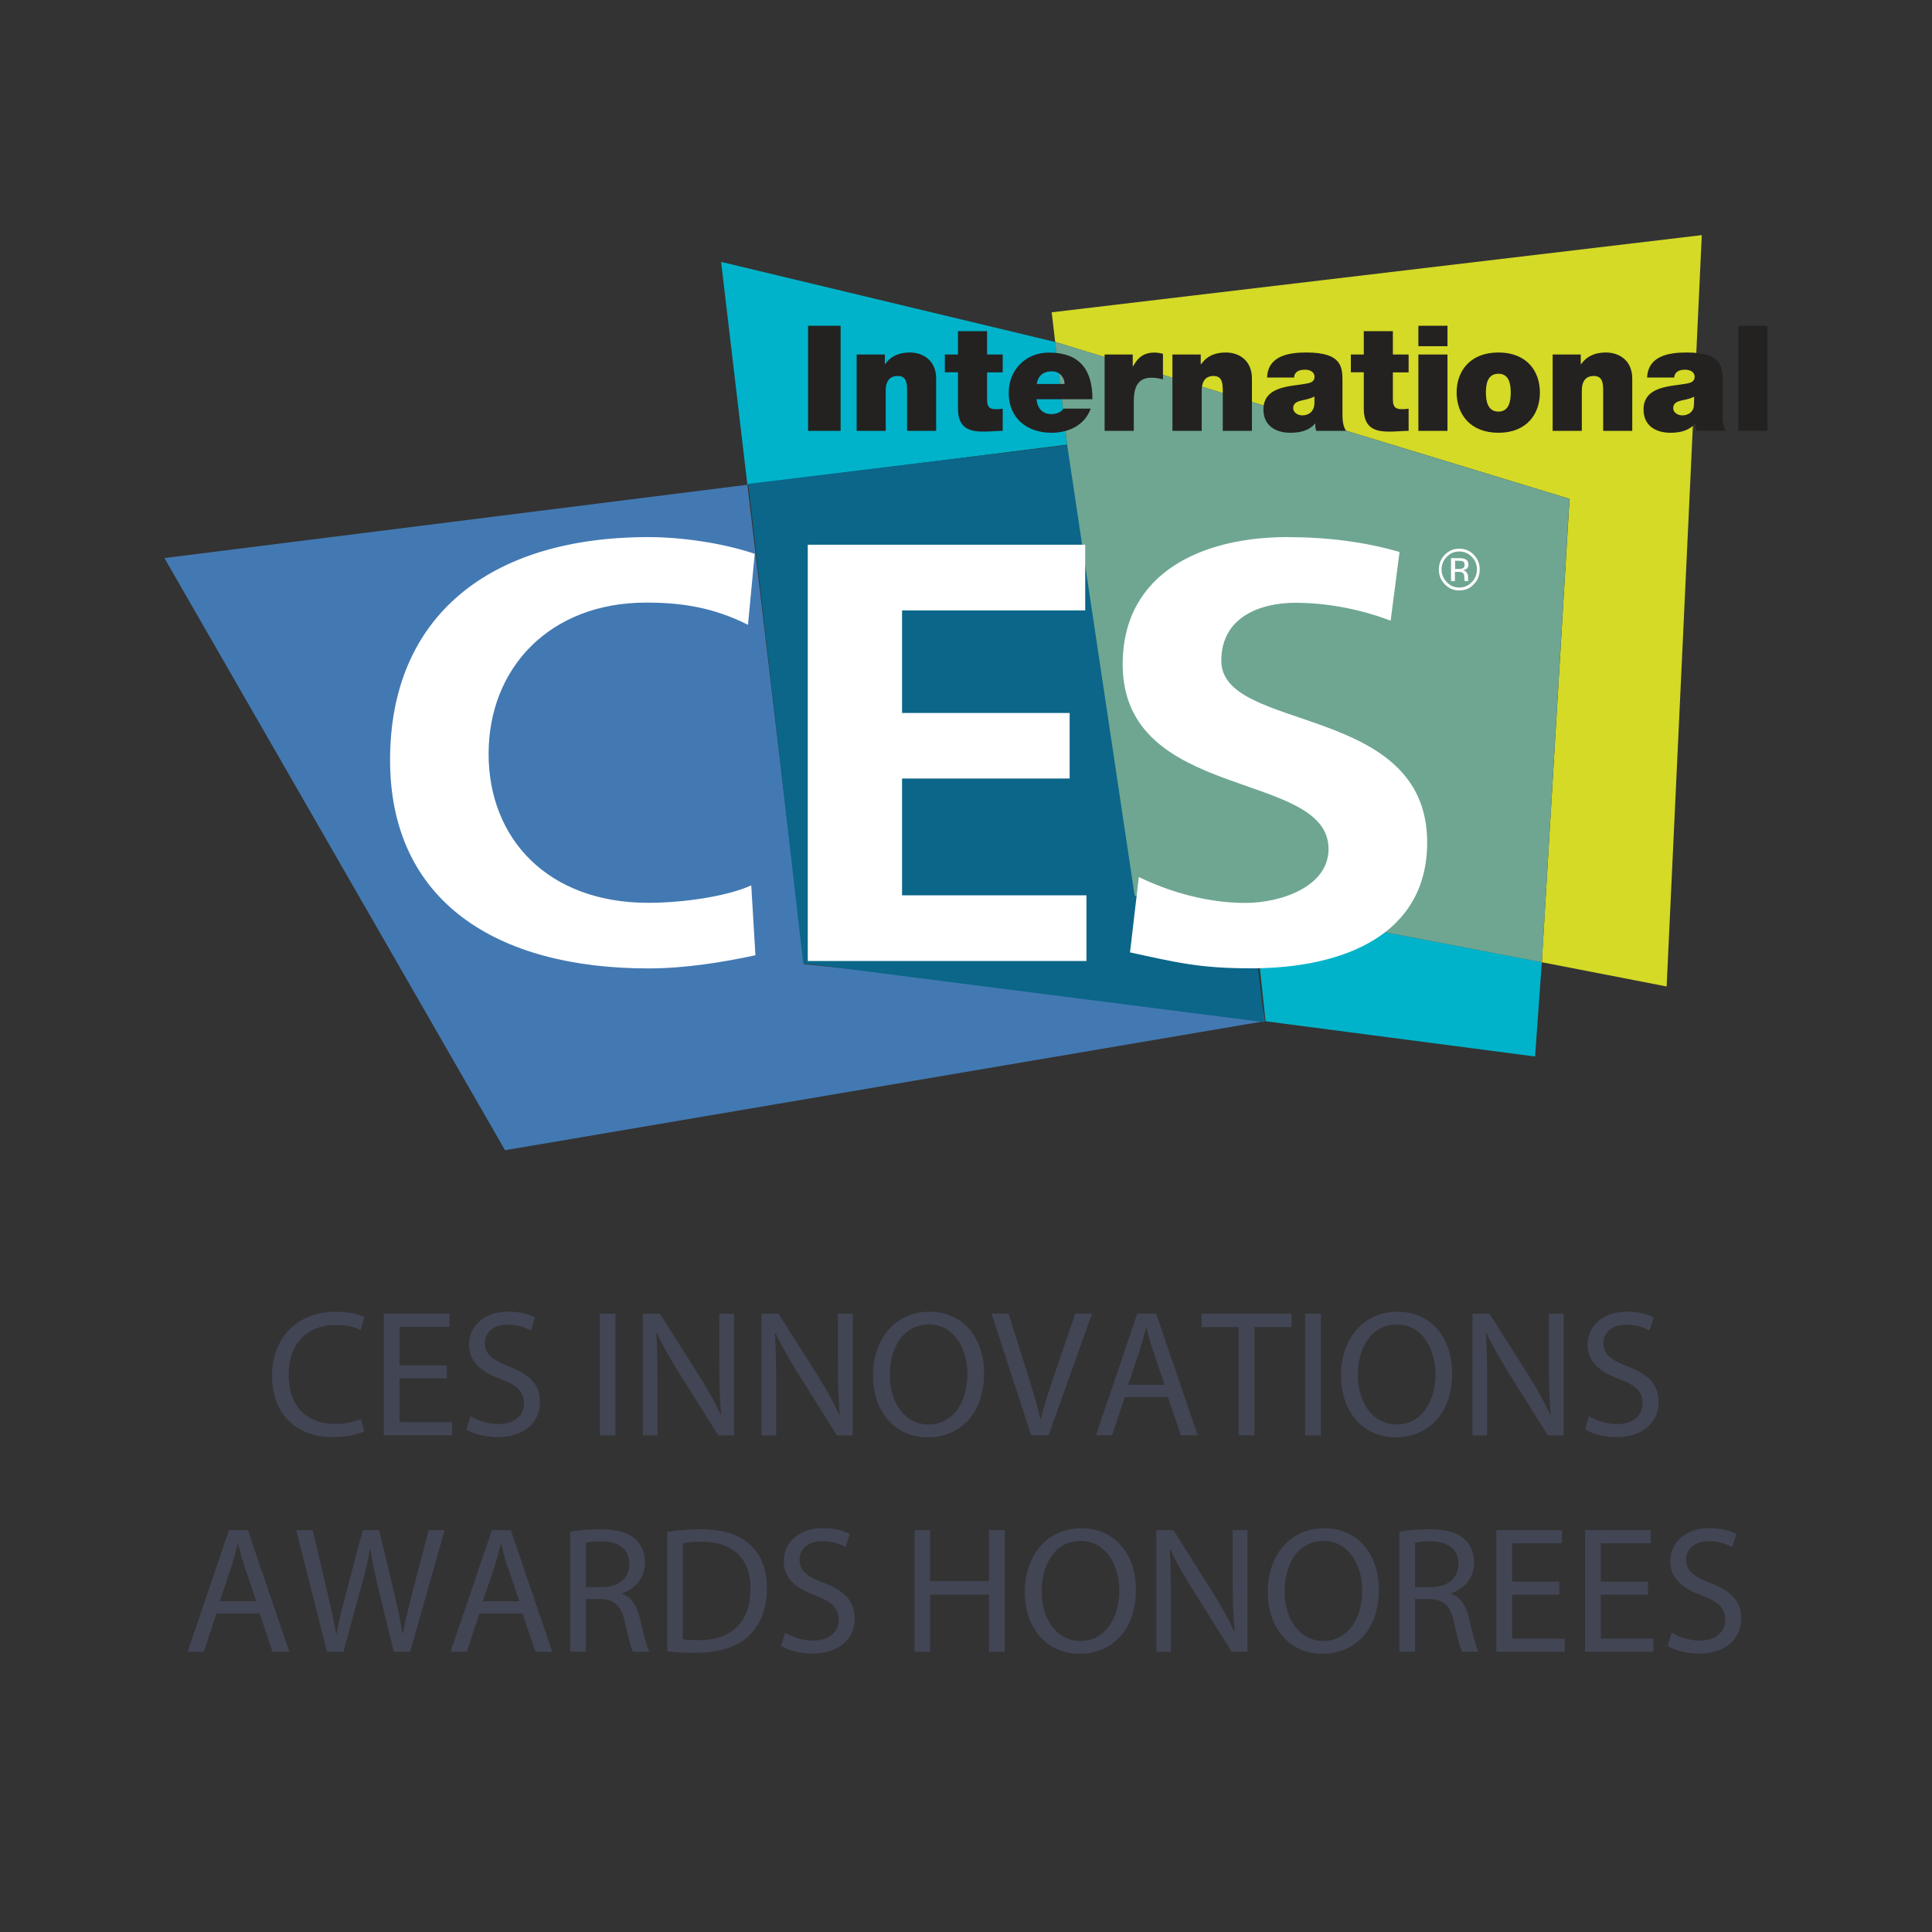 <svg id="Слой_1" xmlns="http://www.w3.org/2000/svg" xmlns:xlink="http://www.w3.org/1999/xlink" viewBox="0 0 2000 2000"><rect x="0" y="0" width="2000" height="2000" fill="#333333" stroke="none"/><style>.st0{fill:#424554}.st1{fill:#00b3ca}.st6,.st7{clip-path:url(#SVGID_2_);fill:#fff}.st7{fill:#242121}</style><path class="st0" d="M377 1481.7c-6 3-17.9 6-33.2 6-35.5 0-62.2-22.4-62.2-63.7 0-39.4 26.7-66.1 65.7-66.1 15.7 0 25.6 3.4 29.9 5.6l-3.9 13.3c-6.2-3-14.9-5.2-25.4-5.2-29.5 0-49.1 18.9-49.1 51.9 0 30.8 17.7 50.6 48.4 50.6 9.9 0 20-2.1 26.5-5.2l3.3 12.8zM462.5 1426.8h-48.9v45.4h54.5v13.6h-70.8V1360h68v13.6h-51.7v39.8h48.9v13.4zM487 1466c7.3 4.5 17.9 8.2 29.1 8.2 16.6 0 26.3-8.8 26.3-21.5 0-11.8-6.7-18.5-23.7-25-20.5-7.3-33.2-17.9-33.2-35.7 0-19.6 16.2-34.2 40.7-34.2 12.9 0 22.2 3 27.8 6.2l-4.5 13.3c-4.1-2.2-12.5-6-23.9-6-17.2 0-23.7 10.3-23.7 18.9 0 11.8 7.7 17.6 25 24.3 21.3 8.2 32.1 18.5 32.1 37 0 19.4-14.4 36.2-44.1 36.2-12.1 0-25.4-3.5-32.1-8l4.2-13.7zM637.1 1360v125.9h-16.2V1360h16.2zM665.5 1485.8V1360h17.7l40.3 63.7c9.3 14.8 16.6 28 22.6 40.9l.4-.2c-1.5-16.8-1.9-32.1-1.9-51.7V1360h15.3v125.9h-16.4l-40-63.9c-8.8-14-17.2-28.4-23.5-42l-.6.2c.9 15.9 1.3 31 1.3 51.9v53.8h-15.2zM788.3 1485.8V1360H806l40.3 63.7c9.3 14.8 16.6 28 22.6 40.9l.4-.2c-1.5-16.8-1.9-32.1-1.9-51.7V1360h15.3v125.9h-16.4l-40-63.9c-8.8-14-17.2-28.4-23.5-42l-.6.2c.9 15.9 1.3 31 1.3 51.9v53.8h-15.2zM1018.7 1421.6c0 43.3-26.3 66.3-58.4 66.3-33.2 0-56.6-25.8-56.6-63.9 0-40 24.8-66.1 58.4-66.1 34.4 0 56.6 26.4 56.6 63.7zm-97.6 2c0 26.9 14.6 51 40.1 51 25.8 0 40.3-23.7 40.3-52.3 0-25-13.1-51.2-40.1-51.2-26.9.1-40.3 24.9-40.3 52.5zM1067.5 1485.8l-41.1-125.9h17.6l19.6 62c5.4 17 10.1 32.3 13.4 47.1h.4c3.5-14.6 8.8-30.4 14.4-46.9l21.3-62.2h17.4l-45 125.9h-18zM1164.4 1446.2l-13.1 39.6h-16.8l42.8-125.9h19.6l42.9 125.9h-17.4l-13.4-39.6h-44.6zm41.2-12.7l-12.3-36.2c-2.8-8.2-4.7-15.7-6.5-23h-.4c-1.9 7.5-3.9 15.1-6.3 22.8l-12.3 36.4h37.8zM1282.2 1373.8h-38.3V1360h93.2v13.8h-38.5v112h-16.4v-112zM1367.3 1360v125.9h-16.2V1360h16.2zM1503.2 1421.6c0 43.3-26.3 66.3-58.4 66.3-33.2 0-56.6-25.8-56.6-63.9 0-40 24.8-66.1 58.4-66.1 34.4 0 56.6 26.4 56.6 63.7zm-97.6 2c0 26.9 14.6 51 40.1 51 25.8 0 40.3-23.7 40.3-52.3 0-25-13.1-51.2-40.1-51.2-26.9.1-40.3 24.9-40.3 52.5zM1524.3 1485.8V1360h17.7l40.3 63.7c9.3 14.8 16.6 28 22.6 40.9l.4-.2c-1.5-16.8-1.9-32.1-1.9-51.7V1360h15.3v125.9h-16.4l-40-63.9c-8.8-14-17.2-28.4-23.5-42l-.6.2c.9 15.9 1.3 31 1.3 51.9v53.8h-15.2zM1645 1466c7.3 4.5 17.9 8.2 29.1 8.2 16.6 0 26.3-8.8 26.3-21.5 0-11.8-6.7-18.5-23.7-25-20.5-7.3-33.2-17.9-33.2-35.7 0-19.6 16.2-34.2 40.7-34.2 12.9 0 22.2 3 27.8 6.2l-4.5 13.3c-4.1-2.2-12.5-6-23.9-6-17.2 0-23.7 10.3-23.7 18.9 0 11.8 7.7 17.6 25 24.3 21.3 8.2 32.1 18.5 32.1 37 0 19.4-14.4 36.2-44.1 36.2-12.1 0-25.4-3.5-32.1-8l4.2-13.7z"/><g><path class="st0" d="M224.1 1670.3l-13.1 39.6h-16.8L237 1584h19.6l42.9 125.9h-17.4l-13.4-39.6h-44.6zm41.2-12.7l-12.3-36.2c-2.8-8.2-4.7-15.7-6.5-23h-.4c-1.9 7.5-3.9 15.1-6.3 22.8l-12.3 36.4h37.8zM338.5 1709.9L306.6 1584h17.2l14.9 63.7c3.7 15.7 7.1 31.4 9.3 43.5h.4c2.1-12.5 6-27.4 10.3-43.7l16.8-63.5h17l15.3 63.9c3.5 14.9 6.9 29.9 8.8 43.1h.4c2.6-13.8 6.2-27.8 10.1-43.5l16.6-63.5h16.6l-35.7 125.9h-17l-15.9-65.5c-3.9-16.1-6.5-28.4-8.2-41.1h-.4c-2.2 12.5-5 24.8-9.7 41.1l-17.9 65.5h-17zM496.3 1670.3l-13.1 39.6h-16.8l42.8-125.9h19.6l42.9 125.9h-17.4l-13.4-39.6h-44.6zm41.3-12.7l-12.3-36.2c-2.8-8.2-4.7-15.7-6.5-23h-.4c-1.9 7.5-3.9 15.1-6.3 22.8l-12.3 36.4h37.8zM590.2 1585.7c8.2-1.7 20-2.6 31.2-2.6 17.4 0 28.6 3.2 36.4 10.3 6.3 5.6 9.9 14.2 9.9 23.9 0 16.6-10.5 27.6-23.7 32.1v.6c9.7 3.4 15.5 12.3 18.5 25.4 4.1 17.6 7.1 29.7 9.7 34.5h-16.8c-2.1-3.5-4.9-14.4-8.4-30.1-3.7-17.4-10.5-23.9-25.2-24.5h-15.3v54.5h-16.2v-124.1zm16.3 57.3h16.6c17.4 0 28.4-9.5 28.4-23.9 0-16.2-11.8-23.3-28.9-23.5-7.8 0-13.4.7-16.1 1.5v45.9zM690.7 1585.7c9.9-1.5 21.7-2.6 34.5-2.6 23.3 0 40 5.4 51 15.7 11.2 10.3 17.7 24.8 17.7 45.2 0 20.5-6.3 37.3-18.1 48.9-11.8 11.8-31.2 18.1-55.6 18.1-11.6 0-21.3-.6-29.5-1.5v-123.8zm16.2 111.3c4.1.7 10.1.9 16.4.9 34.7 0 53.6-19.4 53.6-53.4.2-29.7-16.6-48.5-51-48.5-8.4 0-14.8.7-19 1.7v99.3zM812.8 1690.1c7.3 4.5 17.9 8.2 29.1 8.2 16.6 0 26.3-8.8 26.3-21.5 0-11.8-6.7-18.5-23.7-25-20.5-7.3-33.2-17.9-33.2-35.7 0-19.6 16.2-34.2 40.7-34.2 12.9 0 22.2 3 27.8 6.2l-4.5 13.3c-4.1-2.2-12.5-6-23.9-6-17.2 0-23.7 10.3-23.7 18.9 0 11.8 7.7 17.6 25 24.3 21.3 8.2 32.1 18.5 32.1 37 0 19.4-14.4 36.2-44.1 36.2-12.1 0-25.4-3.5-32.1-8l4.2-13.7zM962.9 1584v52.7h60.9V1584h16.4v125.9h-16.4v-59h-60.9v59h-16.2V1584h16.2zM1175.9 1645.7c0 43.3-26.3 66.3-58.4 66.3-33.2 0-56.6-25.8-56.6-63.9 0-40 24.8-66.1 58.4-66.1 34.4 0 56.6 26.3 56.6 63.7zm-97.6 2c0 26.9 14.6 51 40.1 51 25.8 0 40.3-23.7 40.3-52.3 0-25-13.1-51.2-40.1-51.2-26.9 0-40.3 24.9-40.3 52.5zM1197 1709.9V1584h17.7l40.3 63.7c9.3 14.8 16.6 28 22.6 40.9l.4-.2c-1.5-16.8-1.9-32.1-1.9-51.7V1584h15.3v125.9H1275l-40-63.9c-8.8-14-17.2-28.4-23.5-42l-.6.2c.9 15.9 1.3 31 1.3 51.9v53.8H1197zM1427.4 1645.7c0 43.3-26.3 66.3-58.4 66.3-33.2 0-56.6-25.8-56.6-63.9 0-40 24.8-66.1 58.4-66.1 34.4 0 56.6 26.3 56.6 63.7zm-97.6 2c0 26.9 14.6 51 40.1 51 25.8 0 40.3-23.7 40.3-52.3 0-25-13.1-51.2-40.1-51.2-26.9 0-40.3 24.9-40.3 52.5zM1448.5 1585.7c8.2-1.7 20-2.6 31.2-2.6 17.4 0 28.6 3.2 36.4 10.3 6.3 5.6 9.9 14.2 9.9 23.9 0 16.6-10.5 27.6-23.7 32.1v.6c9.7 3.4 15.5 12.3 18.5 25.4 4.1 17.6 7.1 29.7 9.7 34.5h-16.8c-2.1-3.5-4.9-14.4-8.4-30.1-3.7-17.4-10.5-23.9-25.2-24.5h-15.3v54.5h-16.2v-124.1zm16.3 57.3h16.6c17.4 0 28.4-9.5 28.4-23.9 0-16.2-11.8-23.3-28.9-23.5-7.8 0-13.4.7-16.1 1.5v45.9zM1614.2 1650.9h-48.9v45.4h54.5v13.6H1549V1584h68v13.6h-51.7v39.8h48.9v13.5zM1706 1650.9h-48.9v45.4h54.5v13.6h-70.8V1584h68v13.6h-51.7v39.8h48.9v13.5zM1730.5 1690.1c7.3 4.5 17.9 8.2 29.1 8.2 16.6 0 26.3-8.8 26.3-21.5 0-11.8-6.7-18.5-23.7-25-20.5-7.3-33.2-17.9-33.2-35.7 0-19.6 16.2-34.2 40.7-34.2 12.9 0 22.2 3 27.8 6.2l-4.5 13.3c-4.1-2.2-12.5-6-23.9-6-17.2 0-23.7 10.3-23.7 18.9 0 11.8 7.7 17.6 25 24.3 21.3 8.2 32.1 18.5 32.1 37 0 19.4-14.4 36.2-44.1 36.2-12.1 0-25.4-3.5-32.1-8l4.2-13.7z"/></g><path class="st1" d="M1092.3 354l-345.8-82.9 27.2 230.7 331-41.5zM1310.1 1057.2l279 36.5 7-97.7-298.7-57.1z"/><path fill="#4379b2" d="M170.2 577.7l603.5-75.9 58.7 496.3 475.4 49.3 1.4 9.7-786.4 133.6z"/><path fill="#0b6689" d="M1240.8 444.2l-135 16.4-331.2 40.3 56.9 496.3 477.4 61-14.9-126.9z"/><path fill="#d4da26" d="M1088.7 323.3l3.6 30.7 532.5 162.4-28.7 479.7 129.2 25.1 36.4-777.8z"/><path fill="#6ea692" d="M1092.3 354l12.4 106.3 69.9 467 122.1 11.5 299.4 57.3 28.6-479.7z"/><g><defs><path id="SVGID_1_" d="M0 0h2000v2000H0z"/></defs><clipPath id="SVGID_2_"><use xlink:href="#SVGID_1_" overflow="visible"/></clipPath><path class="st6" d="M782 988.9c-35.6 7.6-73.8 13.6-110.8 13.6-157.7 0-267.4-69.7-267.4-215.8 0-147.9 102.1-230.7 267.4-230.7 32.1 0 74.6 5.4 110.1 17.3l-7 73.5c-36.9-18.6-70.4-23-105.3-23-100.3 0-163.2 68.1-163.2 156.6 0 88 61.5 154.2 165.3 154.2 38.4 0 83.8-7.4 106.6-18.1l4.3 72.4zM836.2 563.9h287.2v68H933.8v106.2h173.5v67.8H933.8v120.9h190.9v68H836.2zM1439.6 642.5c-30.7-11.6-65-18.5-98.9-18.5-33.3 0-76.4 13-76.4 60 0 74.9 213.1 43.3 213.1 188.1 0 94.5-84.6 130.3-182.6 130.3-52.9 0-76.7-6-125-16.5l9.1-78c33.6 16.2 72.1 26.8 110.4 26.8 36.8 0 86-16.9 86-55.8 0-82.3-213.1-48.3-213.1-191.2 0-96.5 84.7-131.7 170-131.7 41.7 0 80.9 5 116.6 15.4l-9.2 71.1zM1502.1 577.7v23.8h4V592h3.3c2.2 0 3.5.2 4.5.7 1.4.8 2 2.8 2 5.5v2l.2 1 .1.3h3.9l-.1-.5-.3-1.1v-3.5c0-1.1-.5-2.4-1.4-3.7-.7-1.2-2.1-2.1-4-2.4 1.5-.2 2.7-.6 3.4-1.1 1.5-.8 2.4-2.5 2.4-4.7 0-3-1.3-5-3.7-5.8-1.4-.7-3.6-.9-6.3-.9h-8zm14 7.1c0 1.8-.6 3.1-2.4 3.7-.8.4-1.9.5-3.7.5h-3.7v-8.5h3.6c2.2 0 3.9.2 4.8.8.9.7 1.4 1.8 1.4 3.5m15.7 4.7c0-5.9-2-10.9-6.2-15.3-4.2-4.2-9.1-6.2-14.9-6.2-5.8 0-10.8 2-15 6.2-4.2 4.4-6.2 9.4-6.2 15.3 0 6.1 2 11.2 6.2 15.4 4.2 4.4 9.1 6.3 15 6.3 5.8 0 10.8-1.9 14.9-6.3 4.2-4.3 6.2-9.4 6.2-15.4m-21.2-18.6c5.1 0 9.4 1.8 12.9 5.4 3.6 3.6 5.4 8 5.4 13.2 0 5.1-1.8 9.6-5.4 13.2-3.6 3.7-7.8 5.5-12.9 5.5-5 0-9.5-1.8-12.8-5.5-3.6-3.6-5.5-8.1-5.5-13.2 0-5.2 2-9.7 5.5-13.2 3.5-3.6 7.7-5.4 12.8-5.4"/><path class="st7" d="M836.5 337.2h33.7V446h-33.7zM886.8 367H916v10h.2c5.7-7.9 13.8-12.1 25.7-12.1 14.2 0 27.2 8.7 27.2 26.9V446H939v-41.4c0-9.1-1.1-15.4-10-15.4-5.2 0-12.1 2.5-12.1 15.1V446h-30.1v-79zM1021.8 367h16.2v18.5h-16.2v27.6c0 7.4 1.7 10.5 9.2 10.5 2.4 0 4.7-.2 7-.5V446c-6.1 0-13.1.8-19.4.8-12.7 0-26.9-1.9-26.9-23.5v-37.9h-13.6V367h13.6v-24.2h30.1V367zM1102 397.5c0-7.3-5.5-13.1-13.1-13.1-9.1 0-14.3 4.6-15.7 13.1h28.8zm-29 15.8c.8 8.9 5.9 15.4 15.4 15.4 4.7 0 10-1.8 12.6-5.7h28.1c-6.1 17.1-22.7 25-40.6 25-25.3 0-44.3-15-44.3-41.3 0-23.1 16.8-41.7 41.7-41.7 31.4 0 45 17.3 45 48.3H1073zM1143.6 367h29v12.6h.2c4.9-9.4 11.2-14.6 22.2-14.6 3 0 6 .5 8.9 1.3v26.5c-3.1-.8-6-1.8-12-1.8-11.8 0-18.2 7-18.2 23.8V446h-30.2v-79zM1213.8 367h29.2v10h.4c5.5-7.9 13.6-12.1 25.6-12.1 14.2 0 27 8.7 27 26.9V446h-30.2v-41.4c0-9.1-1.1-15.4-9.8-15.4-5.1 0-12 2.5-12 15.1V446h-30.3v-79zM1360.7 410.5c-3.7 1.8-7.8 3-11.8 3.7-6.7 1.5-10.2 3.2-10.2 8.5 0 3.7 4 7.3 9.4 7.3 6.8 0 12.2-4 12.6-12.3v-7.2zm29 18c0 5.9.4 12.5 3.7 17.5h-30.8c-.8-2.1-1.2-5.3-1-7.5h-.3c-6.3 7.4-15.6 9.5-25.5 9.5-15.2 0-27.9-7.3-27.9-24.1 0-24.8 29.2-23.8 44.6-26.8 4.1-.7 8.3-2 8.3-7 0-5.3-5-7.4-9.9-7.4-9.3 0-11.2 4.8-11.2 8.1h-28c.8-22.2 21.8-25.9 40.5-25.9 37.9 0 37.5 15.8 37.5 30.9v32.7zM1441.9 367h16.3v18.5h-16.3v27.6c0 7.4 1.8 10.5 9.4 10.5 2.2 0 4.5-.2 6.9-.5V446c-6.2 0-13 .8-19.5.8-12.8 0-26.9-1.9-26.9-23.5v-37.9h-13.4V367h13.4v-24.2h30.1V367zM1468.3 446h30.1v-79h-30.1v79zm0-87.6h30.1v-21.2h-30.1v21.2zM1551.2 386.9c-11.5 0-13 11-13 19.4 0 8.4 1.6 19.8 13 19.8 11.2 0 12.7-11.3 12.7-19.8 0-8.4-1.5-19.4-12.7-19.4m0 61.1c-29.6 0-43.3-19.7-43.3-41.7 0-21.8 13.6-41.4 43.3-41.4 29.6 0 42.9 19.6 42.9 41.4 0 22-13.4 41.7-42.9 41.7M1607.3 367h29.1v10h.3c5.7-7.9 13.8-12.1 25.7-12.1 14.3 0 27.3 8.7 27.3 26.9V446h-30.1v-41.4c0-9.1-1.1-15.4-10-15.4-5.2 0-12.1 2.5-12.1 15.1V446h-30.2v-79zM1754.2 410.5c-3.7 1.8-7.8 3-12 3.7-6.7 1.5-10.1 3.2-10.1 8.5 0 3.7 3.9 7.3 9.4 7.3 6.8 0 12.1-4 12.6-12.3v-7.2zm29 18c0 5.9.3 12.5 3.6 17.5h-30.6c-.8-2.1-1.3-5.3-1.1-7.5h-.3c-6.5 7.4-15.8 9.5-25.5 9.5-15.3 0-27.9-7.3-27.9-24.1 0-24.8 29.2-23.8 44.6-26.8 4.1-.7 8.3-2 8.3-7 0-5.3-5-7.4-9.9-7.4-9.2 0-11 4.8-11.3 8.1h-28c1-22.2 22-25.9 40.7-25.9 37.8 0 37.5 15.8 37.5 30.9v32.7zM1799.6 337.2h30.1V446h-30.1z"/></g></svg>